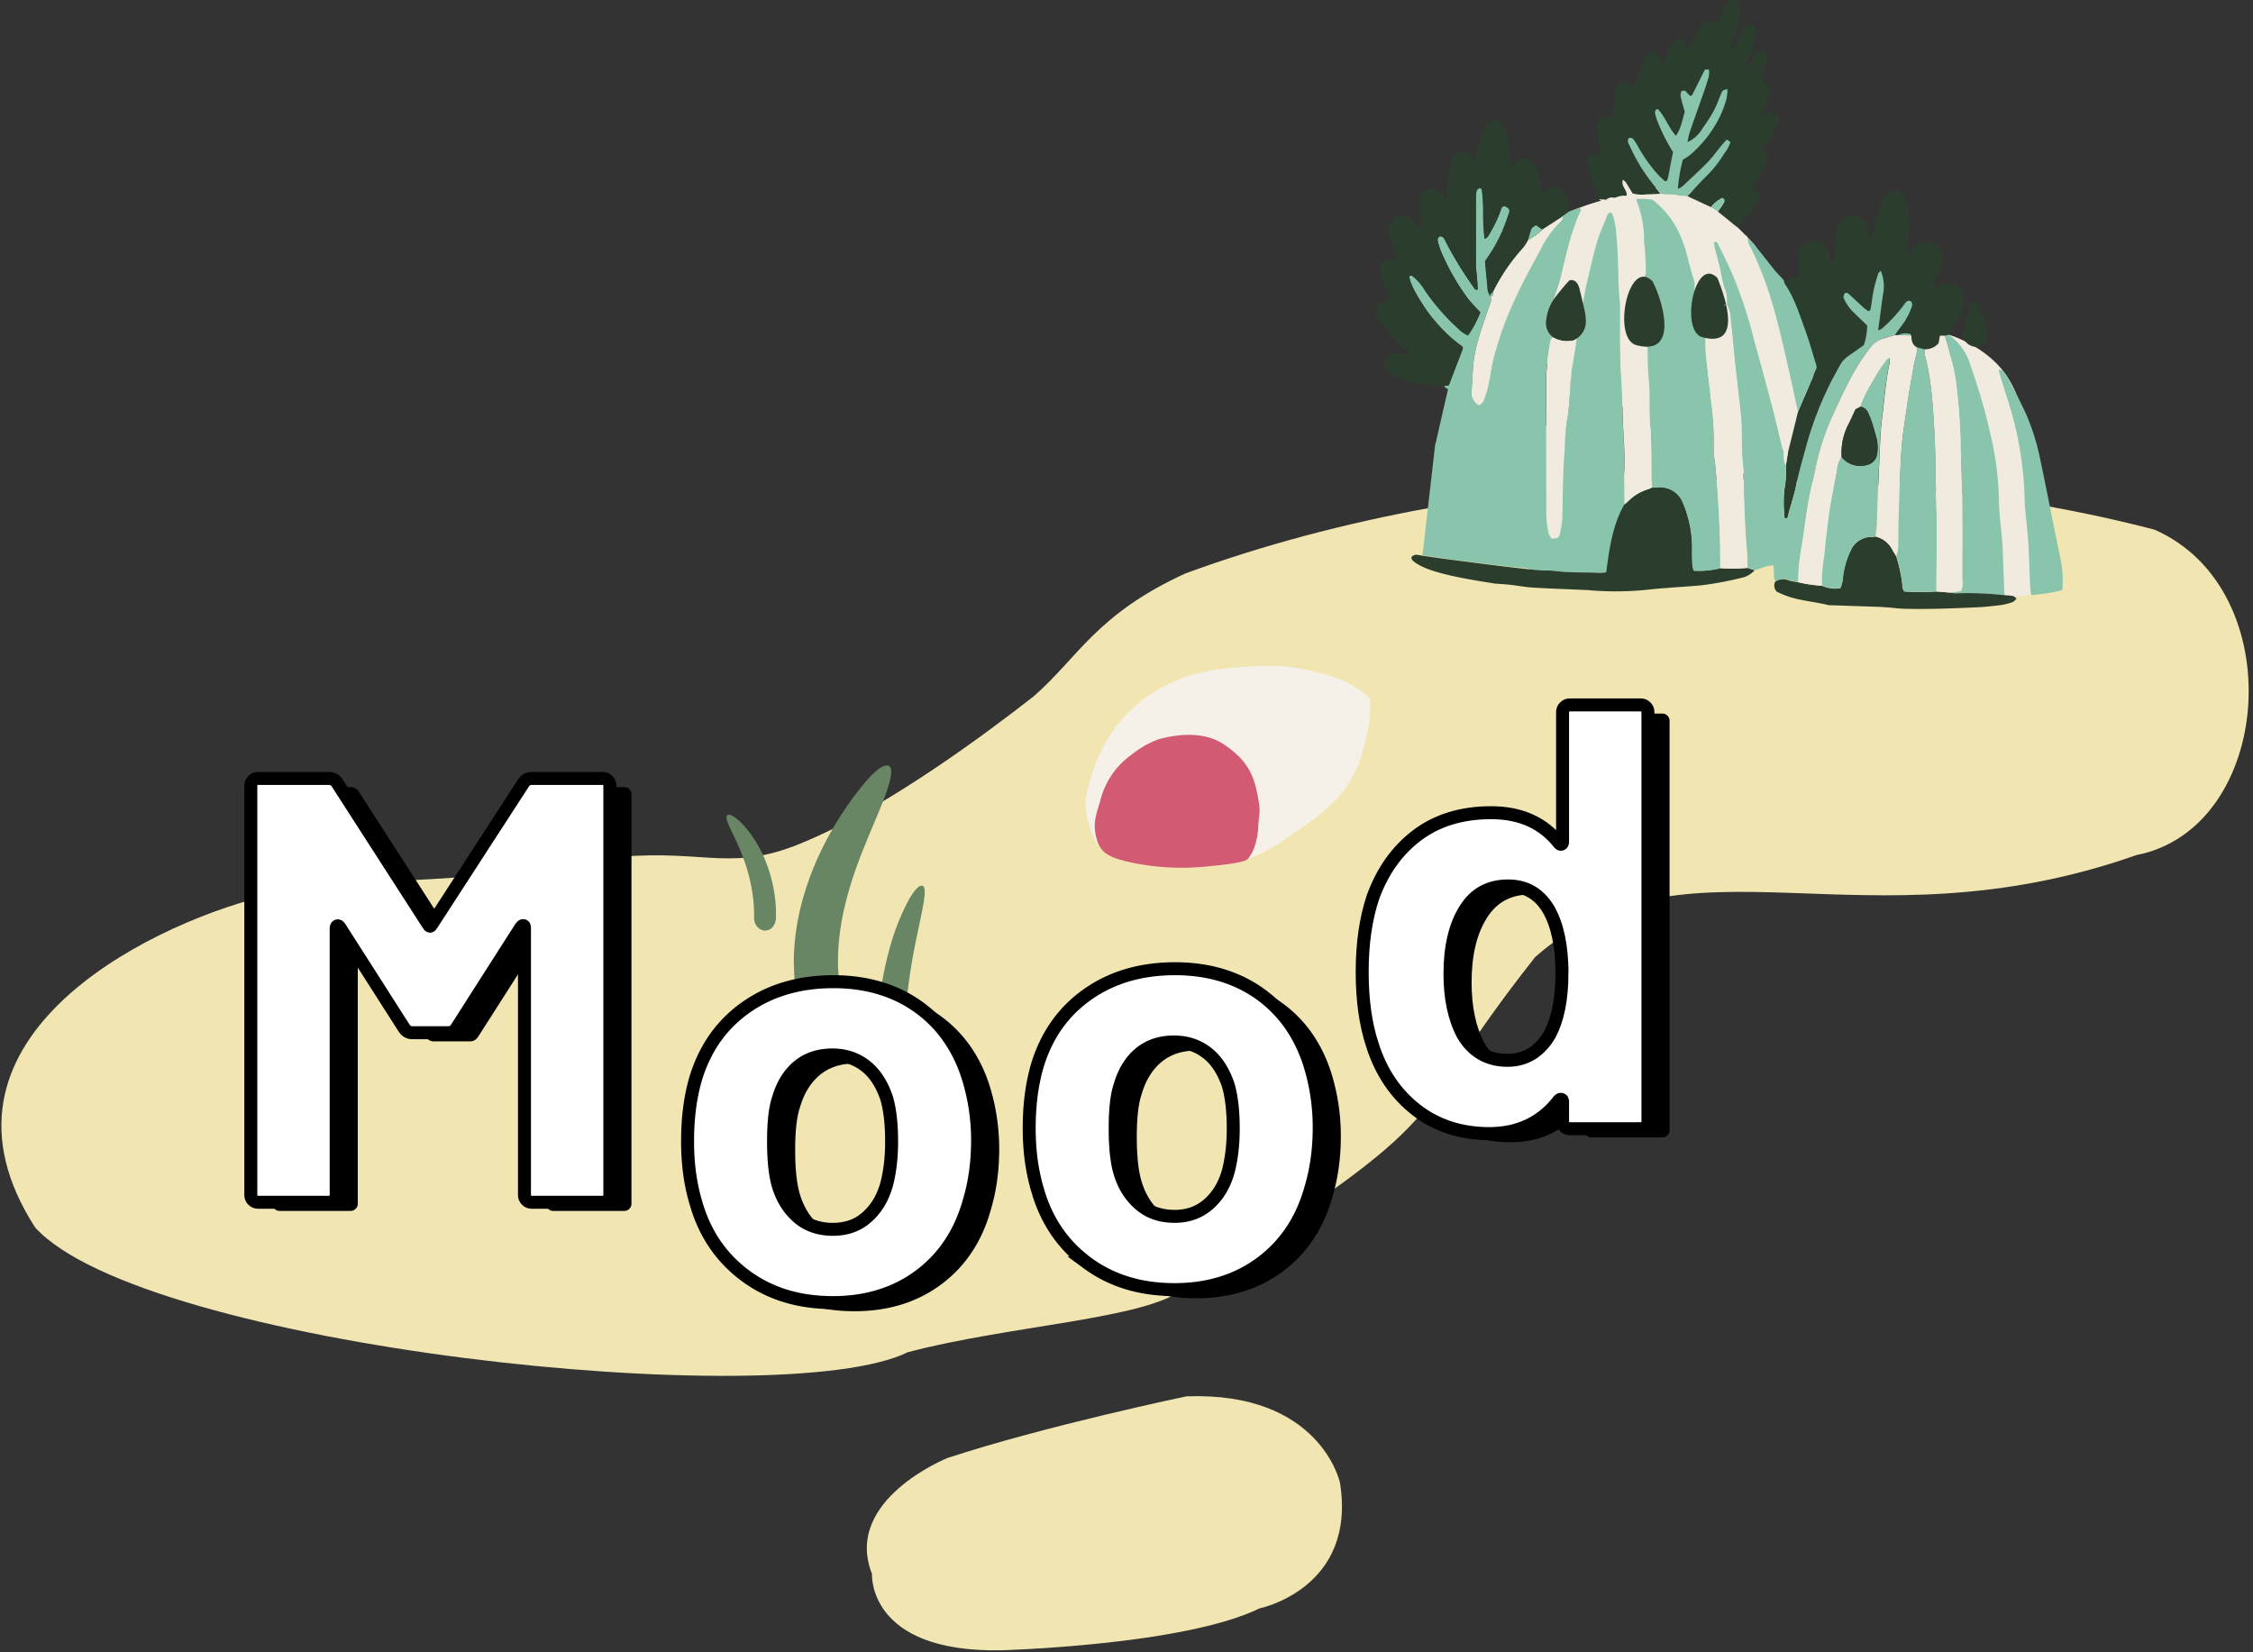 <svg width="521" height="382" fill="none" xmlns="http://www.w3.org/2000/svg"><rect width="100%" height="100%" fill="#333333" stroke="none"/><path d="M498.202 122.47c-65.453-17.06-152.051-16.2-224.018 10.1C253.552 142 249.44 151.92 239.05 161c-10.439 8.18-33.611 25.51-52.671 33.52-16.904 7.34-22.737 1.9-43.062 3.61-46.363 7.81-53.55 3.5-82.456 9.16-28.223 7.17-80.291 33.74-52.73 76.55 25.16 27.6 172.445 43.26 201.816 28.83 23.725-6.26 55.073-7.63 63.772-14.69 66.807-42.51 48.924-35.69 81.27-76.66 34.738-30.68 75.071-1.1 139.071-23.6 31.763-6.24 35.776-61.45 4.142-75.25zM274.352 322.88s-32.692 6.84-55.232 14.25c0 0-24.239 9.69-17.477 26.8 0 0-1.127 18.24 29.874 17.67 0 0 42.271-1.14 59.749-9.69 0 0 22.539-4.56 18.595-29.08 0 0-4.508-21.09-35.509-19.95z" fill="#F1E6B2"/><path d="M168.2 188.47c.445-.41 1.859.39 3.539 2.13a27.458 27.458 0 014.884 7.53 33.452 33.452 0 012.817 12.44v1.7a3.657 3.657 0 01-.247 1.21c-.14.372-.352.712-.623 1a2.237 2.237 0 01-1.858.69 2.607 2.607 0 01-1.711-1 2.82 2.82 0 01-.464-.91 2.919 2.919 0 01-.168-1.06 14.22 14.22 0 000-1.46c0-.76-.079-1.76-.198-2.91a40.301 40.301 0 00-1.779-8 64.108 64.108 0 00-3.114-7.4c-.989-2.05-1.622-3.47-1.078-3.96zM205.607 177.15c1.078.67.287 3.8-1.413 8.15-1.701 4.35-4.251 9.92-6.278 15.6a82.25 82.25 0 00-2.511 8.43 58.698 58.698 0 00-1.334 7.61 49.435 49.435 0 00-.287 5.68c0 .73 0 1.35.059 1.82l.07 1a5.844 5.844 0 01-.208 2 5.972 5.972 0 01-.84 1.82 5.328 5.328 0 01-3.223 2.32 4.298 4.298 0 01-2.063-.02 4.333 4.333 0 01-1.822-.98 6.364 6.364 0 01-1.394-1.89 7.043 7.043 0 01-.642-2.51l-.08-1.26c0-.61-.049-1.38-.079-2.3.007-2.341.166-4.68.475-7a57.392 57.392 0 011.977-9 67.344 67.344 0 013.608-9.36 76.457 76.457 0 019.392-15.09c2.926-3.71 5.387-5.76 6.593-5.02zM213.377 204.85c.722.32.514 2.27 0 5.05s-1.374 6.44-2.076 10.17c-.701 3.73-1.235 7.51-1.561 10.5-.327 2.99-.495 5.18-.495 5.64a3.907 3.907 0 01-1.058 2.42 3.045 3.045 0 01-2.263 1 2.817 2.817 0 01-2.165-1.16 3.856 3.856 0 01-.761-2.68c0-.51.168-2.84.583-6a75.901 75.901 0 012.293-11 51.614 51.614 0 013.954-10.1c1.394-2.7 2.768-4.19 3.549-3.84z" fill="#688564"/><path d="M254.873 184.87c-1.641 3-1.404 5.59-.554 10.64-1.571-.46-3.786-8.06-3.232-10.95 4.3-22.26 20.414-26.78 22.737-28 9.025-2.77 17.922-2.53 22.144-2.56a54.89 54.89 0 0113.306 2.85c3.361 1.13 7.058 3.94 7.384 4.68.485 1.12 0 5.8-.296 7-.821 3.37-1.305 8.72-6.011 14.72-4.083 5.2-10.291 8.62-13.77 11.23a48.46 48.46 0 01-8.255 4.31c-.128 0 3.865-6.83 2.195-14.36-.989-5.24-1.77-7.86-6.169-10.82-3.954-2.67-4.686-3.29-10.192-3.55-3.104-.16-8.709 2.59-10.874 4.4-2.986 2.52-4.874 3.97-8.413 10.41z" fill="#F5F1E8"/><path d="M253.568 193.87c-.89-3.37-.198-5.25.831-8.55a18.396 18.396 0 017.186-10.75 22.331 22.331 0 016.248-3.6c5.091-1.43 10.874-1.7 15.145 1.13 4.399 2.95 6.712 5.95 7.711 11.2.988 4.85.474 4.1.267 8-.188 3.49-1.256 6.1-2.492 7.41-.939.8-6.247 1.36-8.986 1.6a56.445 56.445 0 01-17.962-.89c-4.715-1.05-7.019-1.99-7.948-5.55z" fill="#D25B73"/><path d="M127.962 182h16.381c.49 0 .84.14 1.19.49s.49.7.49 1.19v94.643c0 .49-.14.84-.49 1.19s-.7.49-1.19.49h-16.381c-.49 0-.84-.14-1.19-.49s-.49-.7-.49-1.19v-61.742c0-.35-.07-.56-.28-.56-.21 0-.35.14-.56.42l-14.84 23.241c-.49.77-1.121 1.12-1.961 1.12h-8.26c-.84 0-1.47-.35-1.96-1.12l-14.84-23.241c-.21-.28-.35-.42-.56-.35-.21.07-.28.28-.28.63v61.602c0 .49-.14.84-.49 1.19s-.7.49-1.19.49H64.68c-.491 0-.841-.14-1.191-.49-.35-.35-.49-.7-.49-1.19V183.68c0-.49.14-.84.49-1.19s.7-.49 1.19-.49h16.38c.84 0 1.47.35 1.96 1.12l21.001 32.621c.28.56.56.56.84 0l21.141-32.621c.49-.77 1.12-1.12 1.96-1.12z" fill="#000"/><path d="M122.962 180h16.381c.49 0 .84.14 1.19.49s.49.7.49 1.19v94.643c0 .49-.14.84-.49 1.19s-.7.49-1.19.49h-16.381c-.49 0-.84-.14-1.19-.49s-.49-.7-.49-1.19v-61.742c0-.35-.07-.56-.28-.56-.21 0-.35.14-.56.42l-14.84 23.241c-.49.77-1.121 1.12-1.961 1.12h-8.26c-.84 0-1.47-.35-1.96-1.12l-14.84-23.241c-.21-.28-.35-.42-.56-.35-.21.07-.28.28-.28.63v61.602c0 .49-.14.84-.49 1.19s-.7.49-1.19.49H59.68c-.491 0-.841-.14-1.191-.49-.35-.35-.49-.7-.49-1.19V181.68c0-.49.14-.84.49-1.19s.7-.49 1.19-.49h16.38c.84 0 1.47.35 1.96 1.12l21.001 32.621c.28.56.56.56.84 0l21.141-32.621c.49-.77 1.12-1.12 1.96-1.12z" fill="#fff" stroke="#000" stroke-width="3"/><path d="M177.44 297.042c-5.6-4.13-9.45-9.73-11.48-16.8-1.33-4.41-1.96-9.171-1.96-14.281 0-5.53.63-10.43 1.96-14.84 2.17-6.931 6.02-12.321 11.62-16.241s12.321-5.88 20.161-5.88c7.63 0 14.21 1.96 19.601 5.81 5.39 3.85 9.24 9.24 11.48 16.171a48.88 48.88 0 012.24 14.7c0 5.04-.63 9.73-1.96 14.141-2.03 7.28-5.88 13.02-11.41 17.15-5.531 4.13-12.251 6.23-20.091 6.23-7.84 0-14.561-2.03-20.161-6.16zm28.001-13.58c2.17-1.89 3.71-4.41 4.62-7.701.77-3.01 1.12-6.23 1.12-9.8 0-3.92-.35-7.21-1.12-9.94-1.05-3.15-2.59-5.67-4.76-7.42s-4.76-2.66-7.84-2.66c-3.15 0-5.81.91-7.91 2.66-2.1 1.75-3.64 4.27-4.55 7.42-.77 2.24-1.12 5.53-1.12 9.94 0 4.2.35 7.49.98 9.8.91 3.291 2.52 5.811 4.69 7.701 2.17 1.89 4.9 2.8 8.05 2.8 3.08 0 5.74-.91 7.84-2.8z" fill="#000"/><path d="M172.44 295.042c-5.6-4.13-9.45-9.73-11.48-16.8-1.33-4.41-1.96-9.171-1.96-14.281 0-5.53.63-10.43 1.96-14.84 2.17-6.931 6.02-12.321 11.62-16.241 5.601-3.92 12.321-5.88 20.161-5.88 7.63 0 14.211 1.96 19.601 5.81 5.39 3.85 9.24 9.24 11.48 16.171a48.88 48.88 0 012.24 14.7c0 5.04-.63 9.73-1.96 14.141-2.03 7.28-5.88 13.02-11.41 17.15-5.53 4.13-12.251 6.23-20.091 6.23-7.84 0-14.56-2.03-20.161-6.16zm28.001-13.58c2.17-1.89 3.71-4.41 4.62-7.701.771-3.01 1.121-6.23 1.121-9.8 0-3.92-.35-7.21-1.121-9.94-1.05-3.15-2.59-5.67-4.76-7.42s-4.76-2.66-7.84-2.66c-3.15 0-5.81.91-7.91 2.66-2.1 1.75-3.64 4.27-4.55 7.42-.77 2.24-1.12 5.53-1.12 9.94 0 4.2.35 7.49.98 9.8.91 3.291 2.52 5.811 4.69 7.701 2.17 1.89 4.9 2.8 8.05 2.8 3.08 0 5.74-.91 7.84-2.8z" fill="#fff" stroke="#000" stroke-width="3"/><path d="M256.44 294.042c-5.6-4.13-9.45-9.73-11.48-16.8-1.33-4.41-1.96-9.171-1.96-14.281 0-5.53.63-10.43 1.96-14.84 2.17-6.931 6.02-12.321 11.62-16.241 5.601-3.92 12.321-5.88 20.161-5.88 7.63 0 14.211 1.96 19.601 5.81 5.39 3.85 9.24 9.24 11.48 16.171a48.88 48.88 0 012.24 14.7c0 5.04-.63 9.73-1.96 14.141-2.03 7.28-5.88 13.02-11.41 17.15-5.53 4.13-12.251 6.23-20.091 6.23-7.84 0-14.56-2.03-20.161-6.16zm28.001-13.58c2.17-1.89 3.71-4.41 4.62-7.701.771-3.01 1.121-6.23 1.121-9.8 0-3.92-.35-7.21-1.121-9.94-1.05-3.15-2.59-5.67-4.76-7.42s-4.76-2.66-7.84-2.66c-3.15 0-5.81.91-7.91 2.66-2.1 1.75-3.64 4.27-4.55 7.42-.77 2.24-1.12 5.53-1.12 9.94 0 4.2.35 7.49.98 9.8.91 3.291 2.52 5.811 4.69 7.701 2.17 1.89 4.9 2.8 8.05 2.8 3.08 0 5.67-.91 7.84-2.8z" fill="#000"/><path d="M251.44 292.042c-5.6-4.13-9.45-9.73-11.48-16.8-1.33-4.41-1.96-9.171-1.96-14.281 0-5.53.63-10.43 1.96-14.84 2.17-6.931 6.02-12.321 11.62-16.241 5.601-3.92 12.321-5.88 20.161-5.88 7.63 0 14.211 1.96 19.601 5.81 5.39 3.85 9.24 9.24 11.48 16.171a48.88 48.88 0 012.24 14.7c0 5.04-.63 9.73-1.96 14.141-2.03 7.28-5.88 13.02-11.41 17.15-5.53 4.13-12.251 6.23-20.091 6.23-7.84 0-14.56-2.03-20.161-6.16zm28.001-13.58c2.17-1.89 3.71-4.41 4.62-7.701.771-3.01 1.121-6.23 1.121-9.8 0-3.92-.35-7.21-1.121-9.94-1.05-3.15-2.59-5.67-4.76-7.42s-4.76-2.66-7.84-2.66c-3.15 0-5.81.91-7.91 2.66-2.1 1.75-3.64 4.27-4.55 7.42-.77 2.24-1.12 5.53-1.12 9.94 0 4.2.35 7.49.98 9.8.91 3.291 2.52 5.811 4.69 7.701 2.17 1.89 4.9 2.8 8.05 2.8 3.08 0 5.67-.91 7.84-2.8z" fill="#fff" stroke="#000" stroke-width="3"/><path d="M366.832 165.49c.35-.35.7-.49 1.19-.49h16.38c.49 0 .84.14 1.19.49s.49.7.49 1.19v94.643c0 .49-.14.84-.49 1.19s-.7.49-1.19.49h-16.38c-.49 0-.84-.14-1.19-.49s-.491-.7-.491-1.19v-4.62c0-.28-.07-.42-.28-.49-.21-.07-.35 0-.56.21-3.92 5.11-9.31 7.7-16.1 7.7-6.51 0-12.18-1.82-16.871-5.46-4.69-3.64-8.12-8.61-10.15-14.98-1.61-4.831-2.38-10.501-2.38-16.941 0-6.65.84-12.39 2.52-17.361 2.17-5.95 5.53-10.71 10.15-14.21 4.621-3.5 10.361-5.25 17.151-5.25 6.72 0 11.97 2.31 15.68 7 .21.28.35.35.56.28.21-.07.28-.28.28-.56V166.68c0-.49.141-.84.491-1.19zm-.631 61.532c0-6.23-1.05-11.13-3.08-14.7-2.17-3.641-5.25-5.461-9.38-5.461-4.41 0-7.7 1.82-9.94 5.461-2.31 3.64-3.5 8.61-3.5 14.84 0 5.6.98 10.29 2.94 14 2.31 3.991 5.81 6.021 10.36 6.021 4.2 0 7.49-2.03 9.8-6.021 1.82-3.43 2.8-8.19 2.8-14.14z" fill="#000"/><path d="M361.832 163.49c.35-.35.7-.49 1.19-.49h16.38c.49 0 .84.14 1.19.49s.49.7.49 1.19v94.643c0 .49-.14.84-.49 1.19s-.7.49-1.19.49h-16.38c-.49 0-.84-.14-1.19-.49s-.491-.7-.491-1.19v-4.62c0-.28-.07-.42-.28-.49-.21-.07-.35 0-.56.21-3.92 5.11-9.31 7.7-16.1 7.7-6.51 0-12.18-1.82-16.871-5.46-4.69-3.64-8.12-8.61-10.15-14.98-1.61-4.831-2.38-10.501-2.38-16.941 0-6.65.84-12.39 2.52-17.361 2.17-5.95 5.53-10.71 10.15-14.21 4.621-3.5 10.361-5.25 17.151-5.25 6.72 0 11.97 2.31 15.68 7 .21.28.35.35.56.28.21-.07.28-.28.28-.56V164.68c0-.49.141-.84.491-1.19zm-.631 61.532c0-6.23-1.05-11.13-3.08-14.7-2.17-3.641-5.25-5.461-9.38-5.461-4.41 0-7.7 1.82-9.94 5.461-2.31 3.64-3.5 8.61-3.5 14.84 0 5.6.98 10.29 2.94 14 2.31 3.991 5.81 6.021 10.36 6.021 4.2 0 7.49-2.03 9.8-6.021 1.82-3.43 2.8-8.19 2.8-14.14z" fill="#fff" stroke="#000" stroke-width="3"/><path d="M361.36 50.003s2.029-1.78 9.882-3.857a14.52 14.52 0 002.404-7.633l4.626 1.333 2.11 3.257 21.538 1.934-.244 7.399s2.263 2.167 3.967 4.07c1.704 1.904 14.507 32.08 14.507 32.08l-6.218 24.516-12.286-4.071-33.022-18.736-19.285-11.073 5.285-17.138 6.736-12.08zM476.83 136.47l-16.557 2.279-4.545-12.619-5.072-48.73s8.917 2.555 13.624 9.863c4.708 7.307 5.306 18.848 5.306 18.848l7.244 30.359z" fill="#F1EBDF"/><path d="M331.9 102.631l-2.953 25.738s37.689 6.106 53.069 3.369c15.379-2.738-13.858-30.257-13.858-30.257l-24.034-6.92-12.224 8.07z" fill="#89C5AC"/><path d="M375.615 108.157c.142-4.631-.446-9.241-.436-13.862 0-2.91-.203-5.81-.376-8.711-.223-3.95-.132-7.908-.162-11.857v-3.359c-.446-3.785-.365-7.592-.548-11.388a119.156 119.156 0 00-.456-6.238 19.856 19.856 0 00-.65-2.84 3.838 3.838 0 00-.426-.753.881.881 0 00-.892.682c-.853 2.178-1.837 4.315-2.486 6.544-.933 3.236-1.613 6.534-2.415 9.81-.131.5-2.384 13.506-2.485 14.106-.213 1.405-.467 2.81-.7 4.204-.081.519-.203 1.017-.244 1.546-.192 2.606-.334 5.222-.557 7.817a31.785 31.785 0 01-.518 3.775 56.542 56.542 0 00-.467 6.249c-.446 5.292-.436 10.585-.547 15.887a19.146 19.146 0 01-.599 3.755c-.203.896-.598 1.018-1.927 1.018a5.025 5.025 0 01-.68-1.313 24.356 24.356 0 01-.507-3.999c0-10.829-.071-21.658 0-32.476.171-2.685.51-5.357 1.014-8 0-.264.304-.508.467-.763a4.08 4.08 0 01-1.502-4.07c.174-1.661.756-3.252 1.694-4.631a44.769 44.769 0 001.816-5.628c1.187-5.089 2.313-10.239 4.566-15.083a.563.563 0 000-.224c-.224-.326-.528-.264-.842-.153l-2.029.743-1.4 1.018a1.71 1.71 0 01-.65 1.394 22.718 22.718 0 00-4.281 5.974c-2.029 3.827-4.19 7.613-5.955 11.541a77.571 77.571 0 00-5.072 14.015c-.508 2.106-.771 4.264-1.238 6.38a22.911 22.911 0 01-1.106 3.43c-.152.367-.619.621-1.014 1.018a3.228 3.228 0 01-1.371-1.379 3.25 3.25 0 01-.334-1.918c.102-1.781.213-3.573.335-5.354.304-4.752 2.029-9.159 3.541-13.688.304-.906.882-1.791.527-2.809a3.327 3.327 0 01-.751-2.31c-.233-1.934-.375-3.868-.558-5.862a36.397 36.397 0 003.977-6.89 58.98 58.98 0 001.563-4.244c.274-.845 0-1.16-1.106-1.608-.66.193-.741.743-.903 1.231a31.255 31.255 0 01-2.699 5.527 1.331 1.331 0 01-.943.804 50.528 50.528 0 01-.335-5.781c.042-1.92-.07-3.839-.335-5.74-.233-.092-.446-.224-.527-.183-.244.162-.578.356-.639.59a6.11 6.11 0 00-.153 1.537v15.48c0 1.119.183 2.228.274 3.348.061.824.112 1.638.163 2.452-.599.224-.751-.203-.934-.468a88.737 88.737 0 01-6.371-10.35c-.304-.59-.436-1.313-1.308-1.476a.85.85 0 00-.672.738.888.888 0 00.032.351c.199.88.47 1.741.812 2.575a53.839 53.839 0 005.986 10.523c.862 1.17 1.937 2.209 3.043 3.43a25.234 25.234 0 01-2.84 5.302 6.004 6.004 0 01-2.212-1.506 50.66 50.66 0 01-7.66-8.732 13.072 13.072 0 00-2.647-3.206c-.295-.224-.619-.509-1.066-.234.092 1.272.913 3.053 2.821 6.107a35.193 35.193 0 004.22 5.506 31.097 31.097 0 005.194 4.62c.071.224.193.397.152.509-1.075 2.819-2.16 5.628-3.246 8.467l-1.197.255 1.014.712c-1.014 4.244-1.937 8.458-2.911 12.671l5.762-.621c.558-.061 1.116-.163 1.674-.244a42.269 42.269 0 017.041-2.524 2.022 2.022 0 012.456.883c.159.274.253.581.273.898a6.563 6.563 0 01-.081 1.781c-.325 1.771-.64 3.542-1.076 5.282a53.393 53.393 0 01-1.735 5.832c-.852 2.239-1.684 4.488-2.556 6.717 1.351.261 2.654.728 3.865 1.384l.203-.387a8.213 8.213 0 011.694-1.883 1.502 1.502 0 011.816-.234 1.652 1.652 0 01.173 1.893c-.335.926-.711 1.842-1.086 2.758a12.43 12.43 0 013.368 7.45 29.45 29.45 0 003.561.234c.816-.027 1.634.007 2.445.102 3.419.468 6.868.244 10.297.447a9.224 9.224 0 001.502-.142c.72-5.414 1.42-10.757 4.149-15.632-.061-2.881-.152-5.72-.071-8.549z" fill="#89C5AC"/><path d="M363.694 78.756a6.556 6.556 0 01-4.636-.794 4.07 4.07 0 01-1.502-4.071c.174-1.66.757-3.252 1.695-4.63a51.33 51.33 0 013.662-4.428s1.867-.712 2.435 2.361c.345 1.323.963 3.98 1.095 4.63.144.654.232 1.318.264 1.986a4.785 4.785 0 01-.672 2.984 4.764 4.764 0 01-2.341 1.962zM333.788 89.288c-1.785-.183-3.581-.336-5.366-.55a18.853 18.853 0 01-6.006-1.862 3.833 3.833 0 01-1.979-1.914 2.323 2.323 0 01.133-2.234 2.307 2.307 0 011.957-1.073 8.306 8.306 0 011.928.183c.467.071.923.214 1.369.316.305-.713-.314-.886-.608-1.14a39.756 39.756 0 01-6.087-6.687 7.668 7.668 0 01-.883-1.343 2.222 2.222 0 011.603-3.206c.384-.102.774-.18 1.167-.234.335-.387.081-.723 0-1.018-.579-1.78-1.177-3.562-1.725-5.363a3.464 3.464 0 01-.081-1.333 2.128 2.128 0 011.917-1.771 19.96 19.96 0 012.09 0c-.243-.652-.456-1.191-.639-1.75-.416-1.283-.862-2.566-1.207-3.868a6.097 6.097 0 01-.152-1.781 2.911 2.911 0 012.232-2.677 3.153 3.153 0 013.297.967c.344.413.666.844.963 1.292.183.214.224.58.68.57.436-.346.183-.793.183-1.19 0-1.568-.102-3.135-.132-4.702a4.982 4.982 0 01.142-1.344 2.674 2.674 0 011.77-1.72 2.66 2.66 0 012.42.468c.483.468.931.972 1.339 1.507.517 0 .426-.428.446-.672.112-1.415.213-2.83.274-4.254.079-1.35.381-2.678.893-3.928.13-.362.307-.704.527-1.018a2.438 2.438 0 011.854-.971 2.427 2.427 0 011.92.828c.19.24.36.495.508.764.152.234.162.6.629.6.324-1.68.689-3.358 1.014-5.088a8.576 8.576 0 011.857-3.624 1.834 1.834 0 013.043.102 10.866 10.866 0 011.613 3.501c.344 1.61.528 3.25.548 4.895 0 .428-.112.906.436 1.273.32-.338.659-.658 1.015-.957a2.437 2.437 0 013.622.285 7.006 7.006 0 011.755 3.654c.111.885.223 1.78.355 2.666.065.233.157.459.274.672.456-.306.821-.58 1.227-.815a2.625 2.625 0 013.764.855 6.91 6.91 0 011.116 4.295l-1.4 1.018-4.718 3.053-1.44-1.018c-.386.306-.903.52-1.015.855a21.132 21.132 0 00-.771 2.585 9.655 9.655 0 01-1.532 2.23 44.356 44.356 0 00-6.624 9.85.772.772 0 00-.485.394.787.787 0 00-.043.624 3.326 3.326 0 01-.75-2.31c-.234-1.933-.376-3.867-.558-5.862a36.443 36.443 0 003.976-6.89 58.98 58.98 0 001.563-4.244c.274-.845 0-1.16-1.106-1.608-.66.194-.741.743-.903 1.232a31.248 31.248 0 01-2.699 5.526 1.33 1.33 0 01-.943.804 50.527 50.527 0 01-.335-5.78c.042-1.92-.07-3.84-.335-5.74-.243-.093-.446-.225-.527-.184-.244.163-.578.356-.639.59a6.063 6.063 0 00-.223 1.618v15.48c0 1.12.182 2.229.273 3.348.061.825.112 1.639.163 2.453-.599.224-.751-.204-.934-.468a88.729 88.729 0 01-6.371-10.35c-.304-.59-.436-1.313-1.308-1.476a.85.85 0 00-.56.403.862.862 0 00-.079.686c.198.88.469 1.74.811 2.575a53.842 53.842 0 005.986 10.523c.862 1.17 1.937 2.208 3.043 3.43a25.234 25.234 0 01-2.84 5.302 6.004 6.004 0 01-2.212-1.506 50.608 50.608 0 01-7.659-8.732 13.098 13.098 0 00-2.648-3.206c-.295-.224-.619-.509-1.066-.234.092 1.272.913 3.053 2.821 6.106a35.193 35.193 0 004.22 5.506 30.717 30.717 0 005.194 4.62c.071.225.193.398.152.51-1.075 2.819-2.16 5.628-3.246 8.467l-1.248.214zM345.557 134.933c1.217.091 2.424.152 3.611.284 1.786.204 3.551.55 5.336.652 4.058.244 8.116.376 12.235.56.65 0 1.299.112 1.948.142a71.56 71.56 0 0011.991-.173c1.776-.214 3.571-.346 5.357-.488 2.445-.204 4.89-.326 7.325-.56a74.07 74.07 0 009.13-1.69 5.587 5.587 0 003.257-1.791l-1.684-.56a35.2 35.2 0 01-6.219.061 20.863 20.863 0 01-6.158.57 6.676 6.676 0 01-.315-1.292 84.828 84.828 0 01-.061-4.254 26.752 26.752 0 00-1.836-9.435 10.785 10.785 0 00-.264-.62 5.6 5.6 0 00-6.087-3.634 7.798 7.798 0 01-1.014 0c-.294.122-.568.285-.862.377a11.36 11.36 0 00-4.799 2.87c-.274.264-.578.499-.862.753-2.729 4.875-3.429 10.177-4.15 15.632a9.326 9.326 0 01-1.501.143c-3.429-.204-6.878 0-10.297-.448a16.377 16.377 0 00-2.445-.102c-3.044 0-26.722-3.114-29.684-3.674 0 0-3.155.458 1.136 2.646 4.291 2.188 13.868 3.491 16.912 4.031z" fill="#2B3D2D"/><path d="M382.169 112.665c-.294.122-.568.285-.862.377a11.36 11.36 0 00-4.799 2.87c-.274.264-.578.498-.862.753 0-2.84-.112-5.679 0-8.508.142-4.631-.447-9.242-.436-13.862 0-2.91-.203-5.811-.376-8.712-.223-3.948-.132-7.907-.162-11.856v-3.359l1.227.082c-.274 2.127-.72 4.244-.182 6.34a7.105 7.105 0 003.287 2.636l2.029.753c0 .886 0 1.71.061 2.524 0 1.12.05 2.24.121 3.359.082 1.404.244 2.819.284 4.233.082 2.616-.06 5.242.203 7.837.294 2.839.264 5.669.295 8.498v4.071c.03.631.111 1.292.172 1.964zM363.694 78.756c.73.336.73.936.629 1.537-.213 1.404-.467 2.809-.7 4.203-.081.52-.203 1.018-.244 1.547-.192 2.605-.335 5.221-.558 7.816a31.578 31.578 0 01-.517 3.776 56.307 56.307 0 00-.467 6.249c-.446 5.292-.436 10.584-.548 15.887a19.168 19.168 0 01-.598 3.755c-.203.896-.599 1.018-1.928 1.018a5.008 5.008 0 01-.679-1.313 24.37 24.37 0 01-.508-4c0-10.829-.071-21.657 0-32.476a64.817 64.817 0 011.015-7.999c0-.264.304-.509.467-.763a6.554 6.554 0 004.636.763zM356.645 53.087l4.717-3.053a1.698 1.698 0 01-.649 1.394 22.72 22.72 0 00-4.281 5.974c-2.029 3.827-4.19 7.613-5.955 11.541a77.65 77.65 0 00-5.073 14.014c-.507 2.107-.771 4.265-1.237 6.382a22.906 22.906 0 01-1.106 3.43c-.152.366-.619.62-1.015 1.017a3.247 3.247 0 01-1.745-3.369c.102-1.78.213-3.572.335-5.353.305-4.753 2.029-9.16 3.541-13.688.304-.906.882-1.792.527-2.81.558-.152.619-.539.528-1.017a44.328 44.328 0 016.625-9.852 9.68 9.68 0 001.531-2.229 12.65 12.65 0 003.257-2.381zM361.505 65.921c-.061.265-.142.51-.528.459l-.163-.49.691.031z" fill="#F1EBDF"/><path d="M401.687 9.488c.65-1.18.832-2.585 2.029-3.664l1.552-.101.843.915a18.616 18.616 0 01-1.39 6.33 5.495 5.495 0 00-1.015 3.054 8.735 8.735 0 001.928-2.91 2.194 2.194 0 011.958-1.293l.852.458c.578 1.282-.274 2.28-.457 3.348-.182 1.069-.456 2.035-.71 3.145 1.015.498 2.273.743 2.151 2.127-.081 1.964-1.299 3.613-2.029 5.384a.601.601 0 00.671.2.598.598 0 00.212-.13 1.942 1.942 0 012.262-.192 1.866 1.866 0 01.669 2.228 10.19 10.19 0 01-1.014 2.27c-.822 1.374-1.755 2.687-2.638 4.07.477.49 1.279.723 1.37 1.802-.589 2.3-2.181 4.468-3.622 6.819.194.217.408.415.639.59a1.551 1.551 0 01.79.944 1.562 1.562 0 01-.141 1.224 17.457 17.457 0 01-4.93 6.401l-2.212-1.811-2.201-1.76c.467-.693 1.014-1.375 1.39-2.097a.668.668 0 00.089-.59.677.677 0 00-.414-.428 6.791 6.791 0 00-2.648 2.076l-5.478-2.544c1.441-1.527 2.82-3.053 4.322-4.58a26.355 26.355 0 004.159-5.262 8.29 8.29 0 001.4-2.656l-.842-.57c-.466.52-.893.957-1.278 1.425-1.086 1.313-2.029 2.707-3.257 3.928-1.846 1.893-3.824 3.685-5.772 5.496a5.573 5.573 0 01-1.015.56 37.74 37.74 0 011.157-6.758c.51-.276 1.001-.585 1.471-.926a27.629 27.629 0 007-8.834 27.489 27.489 0 001.542-4.01 4.855 4.855 0 000-1.577l-1.075-.081c-.619 1.455-1.116 2.89-1.826 4.213a39.981 39.981 0 01-2.618 4.07 7.762 7.762 0 01-3.429 3.176c.122-.76.292-1.51.507-2.25 1.015-3.052 2.151-6.105 3.216-9.159a65.229 65.229 0 001.238-3.867c.061-.5.061-1.006 0-1.506h-.913c-.183.346-.365.672-.528 1.018-.811 1.628-1.613 3.266-2.444 4.885 0 .091-.254.122-.457.203l-1.167-1.303-.791.112c-.345 1.018-.345 1.018.751 4.723-.751 3.185-1.218 4.498-2.029 5.617-1.735-1.893-2.435-4.366-4.221-6.187a.825.825 0 00-.598 1.017c.14.66.337 1.308.588 1.934a42.35 42.35 0 003.551 7.002c-.396 2.035-.761 3.939-1.136 5.852a5.34 5.34 0 01-.213.641.433.433 0 01-.142.183 1.469 1.469 0 01-.386.061c-.436-.396-1.014-.844-1.43-1.343a34.414 34.414 0 01-4.707-6.554c-.327-.6-.693-1.178-1.096-1.73a.904.904 0 00-1.086-.346c-.527.671-.06 1.292.224 1.872a40.839 40.839 0 006.249 9.862c.293.354.561.728.801 1.12-1.014 0-2.1.132-3.145.112a7.566 7.566 0 01-3.236-.224c-.497-.804-1.014-1.71-1.603-2.596a3.594 3.594 0 00-.659-.56 2.235 2.235 0 00.284 1.822c.243.611.761 1.16.578 1.883h-.051a5.139 5.139 0 00-2.475.417h-.233l-.213.102a2.107 2.107 0 00-1.634.356h-.182l-.142.102-1.451-.06c-.761-2.28-1.552-4.56-2.273-6.85a5.104 5.104 0 01-.162-2.85c.477-.956 1.319-1.017 2.273-.906l.487.224v-.57c-.305-2.29-.599-4.58-.883-6.717 1.146-1.465 1.146-1.465 3.703-1.2.192-1.244.307-2.498.345-3.756.03-.896.111-1.79.243-2.677.325-1.638 1.664-2.167 3.277-1.343.31.188.609.395.893.62.196-.33.375-.669.538-1.017l1.724-4.427c.132-.356.284-.702.426-1.018a2.037 2.037 0 011.684-1.455 1.935 1.935 0 011.897 1.018c0 .254.102.62.153 1.017.05.397 0 .5.101 1.018 1.451-2.249 1.491-4.946 4.149-6.32.411.22.785.506 1.106.845.29.578.527 1.18.71 1.801.284-.417.568-.763.771-1.14.792-1.465 1.563-2.951 2.354-4.427.426-.773.436-.773 1.907-1.353l1.694.692c.122-.072.295-.122.345-.234.518-1.09 1.015-2.199 1.522-3.298.254-.54.548-1.018.741-1.445a1.76 1.76 0 012.029-.163 1.559 1.559 0 01.7 1.364 17.473 17.473 0 01-.65 5.353c-.213.794-.476 1.578-.72 2.371a2.51 2.51 0 00-.396 2.3 3.888 3.888 0 001.248-2.147z" fill="#2B3D2D"/><path d="M383.953 44.781a9.715 9.715 0 00-.801-1.12 40.84 40.84 0 01-6.249-9.861c-.284-.58-.751-1.201-.224-1.873a.901.901 0 011.086.346c.403.552.769 1.13 1.096 1.73a34.445 34.445 0 004.707 6.544c.456.5 1.014.947 1.43 1.344.131-.003.261-.024.386-.061a.432.432 0 00.142-.183c.084-.21.156-.423.213-.642.375-1.913.74-3.816 1.136-5.852a42.346 42.346 0 01-3.551-7.001 11.757 11.757 0 01-.588-1.934.836.836 0 01.085-.636.828.828 0 01.514-.382c1.785 1.822 2.485 4.295 4.22 6.188.801-1.12 1.268-2.432 2.029-5.618-1.096-3.715-1.096-3.715-.751-4.722l.791-.112 1.218 1.252c.203-.082.416-.112.456-.204.832-1.618 1.634-3.257 2.445-4.885.163-.336.345-.662.528-1.018h.913c.061.5.061 1.006 0 1.507a65.202 65.202 0 01-1.238 3.867c-1.065 3.053-2.171 6.106-3.216 9.16-.216.738-.385 1.489-.507 2.249a7.759 7.759 0 003.419-3.094 39.801 39.801 0 002.617-4.071c.71-1.323 1.207-2.758 1.826-4.214.098-.28.294-.514.552-.658.258-.145.56-.19.848-.125a11.362 11.362 0 01-.314 2.442 27.493 27.493 0 01-1.542 4.01 27.629 27.629 0 01-7 8.834c-.47.34-.961.65-1.471.926a37.74 37.74 0 00-1.157 6.758c.357-.15.697-.338 1.015-.56 1.948-1.811 3.926-3.603 5.772-5.496 1.197-1.22 2.171-2.615 3.257-3.928.385-.468.811-.906 1.278-1.425l.842.57a8.312 8.312 0 01-1.451 2.677 26.35 26.35 0 01-4.159 5.261c-1.502 1.476-2.881 3.054-4.322 4.58l-2.171-.152-.527-.194-2.608-.071-.974-.153z" fill="#89C5AC"/><path d="M412.48 64.782l3.287-.733v-3.541a11.649 11.649 0 01.061-1.791 3.369 3.369 0 011.151-2.002 3.35 3.35 0 012.166-.787 3.48 3.48 0 012.27.528 3.5 3.5 0 011.433 1.843c.196.72.352 1.45.467 2.188.06.296.131.58.192.845.497.122.619-.153.639-.437.203-2.392.386-4.774.589-7.125a7.311 7.311 0 01.223-1.557 3.568 3.568 0 011.36-1.753 3.552 3.552 0 012.13-.608 3.455 3.455 0 013.246 2.626c.203.946.315 1.913.467 2.9.629-.111.527-.539.619-.824a17.54 17.54 0 00.71-2.83c.233-2.035 1.329-3.836 2.029-5.729.15-.354.363-.678.629-.957a2.617 2.617 0 012.144-.854 2.61 2.61 0 011.985 1.18c.128.191.227.4.294.62.518 1.945 1.218 3.868 1.015 5.934-.224 2.31-.376 4.62-.558 6.93.578.133.608-.335.811-.59.203-.254.487-.783.802-1.109a4.256 4.256 0 014.271-1.017 3.5 3.5 0 011.753 1.263c.437.595.676 1.314.682 2.054a6.206 6.206 0 01-.366 1.75c-.426 1.202-.923 2.393-1.369 3.594-.183.478-.487.946-.223 1.495.639.245 1.014-.264 1.521-.437 2.739-.957 5.235.59 5.144 3.287a8.163 8.163 0 01-1.015 3.898c-.832 1.455-1.633 2.92-2.455 4.386l-.903.224h-1.126l-.324 1.75a4.14 4.14 0 01-3.216 1.395l-1.664-.448c-1.278-.6-1.36-1.7-1.42-2.809-.082-.112-.142-.305-.244-.325a4.145 4.145 0 00-2.759.254h-.782c.447-.63.873-1.262 1.35-1.862a16.181 16.181 0 002.445-4.376c.203-.55.406-1.16-.234-1.65-.852-.142-1.146.459-1.491.937a34.828 34.828 0 01-5.072 5.475 4.676 4.676 0 01-.873.428c.396-2.931.741-5.669 1.136-8.407a9.19 9.19 0 00-.537-5.414c-.254.285-.528.478-.599.723-.365 1.221-.74 2.452-1.014 3.694-.295 1.394-.457 2.809-.68 4.214-.051.285-.061.6-.609.722-.304-.224-.7-.458-1.014-.763-1.106-1.018-2.192-2.036-3.297-3.053a1.12 1.12 0 00-1.076-.387c-.365.804-.395.895-.264 1.19a9.858 9.858 0 002.029 3.054c1.106 1.089 2.232 2.157 3.389 3.277a14.23 14.23 0 01-.781 4.55l-3.541 2.493a6.405 6.405 0 00-2.029 2.239c-1.014 1.882-2.08 3.735-2.952 5.658a80.524 80.524 0 00-4.444 11.897c-.933 3.481-2.029 6.951-2.698 10.463-.487 2.361-1.309 4.62-1.867 6.951-.081.356-.355.458-.72.356a28.402 28.402 0 010-7.124c.296-1.679.388-3.388.274-5.089.172-1.018.335-2.035.507-3.134a3182.48 3182.48 0 002.293-9.272c1.43-3.328 2.851-6.656 4.342-10.177 0-.163-.091-.53-.193-.886-.852-2.727-1.613-5.475-2.597-8.141-1.278-3.532-2.404-7.125-4.586-10.34a2.99 2.99 0 01-.263-.927z" fill="#2B3D2D"/><path d="M394.404 78.377c0 1.11 0 2.229.061 3.338.101 1.405.294 2.809.457 4.213.253 2.3.558 4.59.771 6.88.425 2.95.659 5.925.7 8.905a35.22 35.22 0 00.081 4.071c.213 2.819.568 5.628.75 8.447.244 3.573.396 7.125.528 10.717.071 2.158 0 4.315.071 6.473a20.893 20.893 0 01-6.158.57 6.593 6.593 0 01-.314-1.293 83.636 83.636 0 01-.061-4.254 26.748 26.748 0 00-1.837-9.434c-.081-.214-.172-.417-.263-.621a5.628 5.628 0 00-2.4-2.902 5.593 5.593 0 00-3.687-.731 7.813 7.813 0 01-1.015 0c-.061-.672-.142-1.333-.162-2.036v-4.071c0-2.829 0-5.658-.294-8.498-.264-2.595-.122-5.22-.203-7.836 0-1.415-.203-2.83-.284-4.234-.071-1.12-.092-2.239-.122-3.358 0-.814 0-1.639-.061-2.524l-2.029-.753h2.871a3.746 3.746 0 002.465-3.278 7.876 7.876 0 00-.172-3.297c-.66-2.3-1.258-4.61-1.897-6.91a10.358 10.358 0 00-.406-1.08l-1.248-.65a.546.546 0 01-.294-.173c.167-.32.283-.663.345-1.018 0-1.842-.132-3.684-.223-5.537 0-.508-.203-1.017-.183-1.536a25.67 25.67 0 00-1.725-9.577 2.234 2.234 0 01-.071-.438h1.583l2.12.204.396.305.71.61c4.058 3.542 6.026 8.071 7.173 12.977.426 1.821 1.014 3.602 1.542 5.414v1.608M412.97 107.607c.114 1.701.022 3.41-.274 5.089a28.496 28.496 0 000 7.124c.365.102.639 0 .72-.356.558-2.331 1.38-4.59 1.867-6.951.71-3.512 1.765-6.982 2.699-10.463a80.387 80.387 0 014.494-11.846c.872-1.923 1.958-3.776 2.952-5.659a6.406 6.406 0 012.029-2.239l3.541-2.493c.506-1.463.77-3 .781-4.55-1.157-1.119-2.283-2.187-3.389-3.276a9.858 9.858 0 01-2.029-3.053c-.131-.296-.101-.387.264-1.191a1.112 1.112 0 011.076.386c1.105 1.018 2.191 2.036 3.297 3.054.345.305.74.54 1.014.763.548-.122.558-.438.609-.723.223-1.404.385-2.819.68-4.213.253-1.242.629-2.473 1.014-3.694.071-.245.345-.438.599-.723a9.19 9.19 0 01.537 5.414c-.395 2.738-.74 5.476-1.136 8.407.305-.112.597-.255.873-.428a34.828 34.828 0 005.072-5.475c.345-.478.639-1.079 1.491-.936.64.488.437 1.099.234 1.648a16.183 16.183 0 01-2.445 4.377c-.477.6-.903 1.231-1.349 1.862l-2.79.845a5.255 5.255 0 00-2.689 1.832 44.306 44.306 0 00-3.865 5.699c-1.643 2.931-3.044 5.944-4.454 8.966a56.988 56.988 0 00-4.595 13.658c-.376 2.036-.873 3.949-1.279 5.923a79.4 79.4 0 00-.649 3.745c-.264 1.7-.517 3.4-.74 5.089-.427 3.328-1.238 6.615-1.228 9.994-.029.447-.083.892-.162 1.333a12.174 12.174 0 01-2.029-.407 3.223 3.223 0 00-3.135.367 2.797 2.797 0 01-.335-1.73c0-.652-.081-1.303-.122-2.036-1.663 0-2.942.743-4.332 1.089l-1.684-.56a44.76 44.76 0 00-.233-5.343c-.304-3.714-.406-7.45-.558-11.195-.091-2.31.061-4.641-.213-6.93-.274-2.29-.284-4.763-.335-7.125 0-1.414 0-2.839-.142-4.243-.375-3.786-.852-7.562-1.258-11.338-.406-3.776-.7-7.43-1.146-11.124a7.748 7.748 0 00-.893-3.653 7.506 7.506 0 00-.69-4.071c-.101-.428-.162-.855-.294-1.272-.132-.418-.396-2.138-.588-2.931-.355-1.537-.802-3.054-1.177-4.57-.097-.491-.165-.987-.203-1.486.517-.153.73 0 .862.326 1.096 2.249 2.222 4.478 3.247 6.757a108.137 108.137 0 015.163 15.612 968.823 968.823 0 014.058 14.96c.853 3.258 1.603 6.545 2.405 9.812.111.345.24.685.385 1.018.071 1.068-.111 2.157.477 3.134zM449.733 77.625l.903-.224a13.111 13.111 0 015.073 7.216 135.542 135.542 0 015.285 19.092 70.58 70.58 0 011.248 11.796c.051 3.124.477 6.238.741 9.363 0 .295.071.6.081.895l.456 11.857a78.382 78.382 0 00-11.464-.417 7.021 7.021 0 01-1.186-.204l2.607-.346c.32-.789.419-1.652.284-2.493 0-10.524.132-21.047-.386-31.55-.118-4.846-.48-9.683-1.085-14.492a73.705 73.705 0 00-2.557-10.493z" fill="#89C5AC"/><path d="M450.881 137.009c.39.094.787.159 1.187.193a78.527 78.527 0 0111.464.417c.649.061 1.308.082 1.947.204.264 0 .487.315.863.57-.355.336-.568.692-.893.804-.833.317-1.697.549-2.577.692-1.866.234-3.733.448-5.61.529-5.478.255-10.957.479-16.445.356-1.39 0-2.769-.203-4.149-.305-.822-.061-1.634-.122-2.455-.153l-10.795-.366a1.882 1.882 0 01-.486 0c-3.298-.845-6.787-1.018-9.983-2.229-.751-.275-1.471-.641-2.029-.865a2.037 2.037 0 01-.446-2.29 3.217 3.217 0 013.134-.366c.664.192 1.343.328 2.029.407 1.868.455 3.773.737 5.692.845a7.29 7.29 0 004.25.559 7.69 7.69 0 00.609-2.707 19.197 19.197 0 011.684-5.811 5.259 5.259 0 015.073-3.328c.243 0 .476-.071.72-.102a5.894 5.894 0 013.906 3.053c.294.52.608 1.018.913 1.547a34.462 34.462 0 011.42 6.514c-.055.579.12 1.157.487 1.608 2.456.158 4.919.158 7.375 0l3.115.224z" fill="#2B3D2D"/><path d="M462.203 85.442c.366.092.64.092.761.214.5.478.937 1.018 1.299 1.608 1.451 2.768 2.901 5.537 4.21 8.356a53.732 53.732 0 013.49 11.419c1.075 4.986 2.029 9.994 3.043 14.991.548 2.717 1.147 5.434 1.664 8.142.345 2.078.42 4.192.223 6.289a42.629 42.629 0 01-7.162 1.14c-.116-.537-.2-1.081-.254-1.628-.152-3.359-.213-6.717-.416-10.076-.172-2.758-.497-5.506-.74-8.264a23.672 23.672 0 01-.132-2.239 81.192 81.192 0 00-4.058-23.408c-.578-1.862-1.177-3.735-1.755-5.597a8.206 8.206 0 01-.173-.947zM412.482 64.781c.041.296.127.584.254.855 2.181 3.206 3.307 6.809 4.585 10.34 1.015 2.687 1.745 5.435 2.597 8.142.102.356.163.723.193.885-1.491 3.522-2.912 6.85-4.342 10.178-.751-3.43-1.491-6.87-2.262-10.29-1.309-5.77-2.597-11.54-4.424-17.2a84.603 84.603 0 00-4.149-10.278 4.66 4.66 0 01-.781-2.33c.523.443 1.018.919 1.481 1.424 1.583 1.944 3.104 3.939 4.687 5.893.68.834 1.441 1.557 2.161 2.381z" fill="#89C5AC"/><path d="M455.456 70.665c.761-.825 1.38-.855 2.151-.194.588 1.73 1.248 3.563 1.816 5.415.192.639.254 1.31.182 1.974a2.645 2.645 0 01-2.526 2.32c-.707.02-1.4-.2-1.967-.625a3.153 3.153 0 01-1.157-1.715 5.227 5.227 0 01.132-1.771c.426-1.873.943-3.745 1.369-5.404z" fill="#2B3D2D"/><path d="M395.672 47.896a6.795 6.795 0 012.618-2.147.662.662 0 01.413.428.672.672 0 01-.089.59c-.426.722-.923 1.404-1.389 2.096l-1.553-.967z" fill="#89C5AC"/><path d="M412.968 107.607c-.588-1.017-.406-2.035-.517-3.053h1.014c-.162.967-.324 2.015-.497 3.053zM396.007 54.797c-.406-.051-.558-.275-.436-.611a.494.494 0 01.396-.112c.304.152.365.407.04.723zM392.709 65.431a2.306 2.306 0 01-.812 1.608v-1.608h.812zM404.153 55.103c-.223-.092-.436-.163-.65-.265a.255.255 0 010-.203c.122-.062.366-.153.386-.123.114.19.216.388.305.591h-.041zM379.978 45.922h-1.583c.518-.447 1.045-.234 1.583 0zM371.568 46.076a2.11 2.11 0 011.633-.357 1.9 1.9 0 01-1.633.357zM369.792 46.086l1.45.062c-.771.508-.771.508-1.45-.062zM380.546 64.261l-.923.174c.213-.112.426-.224.629-.347.077.088.18.149.294.174zM382.485 46.43l-.397-.305.397.306zM387.558 45.007l.529.193-.529-.193z" fill="#F1EBDF"/><path d="M356.643 53.089a12.664 12.664 0 01-3.257 2.422c.202-.877.459-1.74.771-2.585.142-.336.66-.55 1.015-.855l1.471 1.018zM345.231 67.59c.091.448 0 .835-.529 1.018a.792.792 0 01.043-.624.797.797 0 01.486-.393z" fill="#89C5AC"/><path d="M394.403 78.378h1.714a2.593 2.593 0 002.638-1.924c.337-1.304.434-2.66.284-4l-.213-1.77.365-.316h.071c.594 1.126.9 2.38.893 3.654.447 3.694.751 7.409 1.147 11.124.395 3.714.882 7.551 1.258 11.337.142 1.405.111 2.83.142 4.244.05 2.382.05 4.763.334 7.124.284 2.361.122 4.621.213 6.931.153 3.725.254 7.46.558 11.195.184 1.775.262 3.559.234 5.343a35.294 35.294 0 01-6.219.061c0-2.158 0-4.315-.071-6.473-.132-3.572-.284-7.124-.528-10.716-.182-2.819-.537-5.628-.75-8.448a35.207 35.207 0 01-.082-4.07 68.766 68.766 0 00-.7-8.906c-.213-2.29-.517-4.58-.771-6.88-.162-1.404-.355-2.808-.456-4.213-.071-1.068-.041-2.188-.061-3.297zM421.399 135.422a31.424 31.424 0 01-5.691-.845c.079-.441.133-.886.162-1.333 0-3.379.802-6.666 1.228-9.994.223-1.7.477-3.399.74-5.089.193-1.252.396-2.503.65-3.745.405-1.974.903-3.939 1.278-5.923a56.948 56.948 0 014.596-13.658c1.41-3.053 2.81-6.035 4.453-8.966a44.313 44.313 0 013.865-5.7 5.255 5.255 0 012.689-1.831l2.79-.845h.781l3.043.071c.061 1.11.142 2.209 1.421 2.809-.051.438-.071.885-.163 1.313-.233 1.099-.547 2.188-.74 3.287-.558 3.247-1.126 6.493-1.603 9.74-.477 3.246-1.015 6.513-1.197 9.79-.325 4.987-.426 9.994-.599 15.002-.061 2.035-.061 4.182-.071 6.269a7.677 7.677 0 01-.477 2.87c-.304-.519-.618-1.018-.913-1.547a5.871 5.871 0 00-3.906-3.053c.112-1.018.295-2.036.325-3.115.122-4.315.264-8.63.477-12.955.193-3.868.233-7.755.73-11.592.538-4.214.812-8.458 1.745-12.63a3.238 3.238 0 00-.071-.936c-.334.254-.568.356-.679.529-.711 1.017-1.471 1.974-2.08 3.053-1.431 2.504-3.044 4.926-3.906 7.674l-1.187.59c-.558 1.18-1.014 2.27-1.572 3.348a14.288 14.288 0 00-1.634 7.755 6.215 6.215 0 00-1.014 3.155 339.818 339.818 0 00-1.228 6.361 95.774 95.774 0 00-.72 4.631c-.315 2.442-.619 4.875-.842 7.317-.294 2.707-.883 5.425-.68 8.193z" fill="#F1EBDF"/><path d="M438.513 128.614c.34-.918.502-1.892.477-2.87 0-2.036 0-4.183.071-6.269.172-5.008.274-10.015.598-15.002.213-3.277.731-6.534 1.197-9.79a268.353 268.353 0 011.603-9.74c.193-1.1.508-2.188.741-3.287.091-.428.112-.876.162-1.313l1.705.427a7.78 7.78 0 00.101 1.547c1.491 5.69 1.806 11.5 2.141 17.302.304 5.21.243 10.431.436 15.652.253 7.124.061 14.33.051 21.485-2.456.157-4.92.157-7.376 0a2.216 2.216 0 01-.487-1.608 34.398 34.398 0 00-1.42-6.534z" fill="#89C5AC"/><path d="M447.796 136.757c0-7.124.203-14.33-.051-21.484-.193-5.221-.132-10.442-.436-15.653-.335-5.8-.65-11.612-2.141-17.301a7.934 7.934 0 01-.101-1.547 4.128 4.128 0 003.216-1.395l.324-1.75h1.126A73.595 73.595 0 01452.3 88.1c.607 4.822.969 9.673 1.086 14.533.517 10.523.345 21.046.385 31.549a4.662 4.662 0 01-.284 2.494l-2.607.356-3.084-.275z" fill="#F1EBDF"/><path d="M441.944 77.534l-3.044-.07a4.149 4.149 0 012.76-.255c.142-.02.203.213.284.325z" fill="#89C5AC"/><path d="M398.796 70.47a641.472 641.472 0 01-1.176-4.132l.953-.092a7.506 7.506 0 01.69 4.07h-.071a.851.851 0 01-.396.153zM398.572 66.245l-.953.092a2.12 2.12 0 01-.416-2.036.89.89 0 011.075.642c.132.447.193.875.294 1.302z" fill="#F1EBDF"/><path d="M397.162 64.292c1.968 4.845 5.691 16.111-3.368 13.72-5.458-1.15-1.877-19.144 3.368-13.72zM382.149 65.056c2.404 4.57 6.138 17.302-3.622 14.788-5.884-1.252-2.029-20.589 3.622-14.787z" fill="#2B3D2D"/><path d="M430.236 94.04c.842-2.747 2.475-5.17 3.906-7.673.608-1.017 1.369-2.035 2.079-3.053.112-.173.345-.275.68-.53.069.308.092.623.071.937-.933 4.173-1.207 8.417-1.745 12.63-.497 3.837-.537 7.725-.73 11.592a618.634 618.634 0 00-.477 12.956c0 1.017-.213 2.035-.325 3.114-.243 0-.476.092-.72.102a5.25 5.25 0 00-3.061.858 5.273 5.273 0 00-2.011 2.47 19.2 19.2 0 00-1.685 5.811 7.694 7.694 0 01-.608 2.707 7.284 7.284 0 01-4.251-.56c-.203-2.768.386-5.485.639-8.223.223-2.442.528-4.875.842-7.317.203-1.547.447-3.054.72-4.631.386-2.127.802-4.244 1.228-6.361a6.206 6.206 0 011.015-3.155c.355.316.7.631 1.014.926a5.683 5.683 0 005.265.743 2.873 2.873 0 001.897-2.198 9.2 9.2 0 00-.111-4c-.345-1.15-.639-2.31-1.015-3.45-.253-.793-.588-1.557-.913-2.32a2.31 2.31 0 00-1.704-1.374zM398.798 70.47a.854.854 0 00.397-.061l-.367.316a.144.144 0 01-.095-.118.14.14 0 01.013-.078.137.137 0 01.052-.059z" fill="#89C5AC"/><path d="M430.234 94.04a2.31 2.31 0 011.786 1.394c.324.764.659 1.527.913 2.321.375 1.14.669 2.3 1.014 3.45a9.184 9.184 0 01.112 4 2.884 2.884 0 01-1.897 2.198 5.678 5.678 0 01-5.265-.743c-.355-.295-.7-.61-1.015-.926a14.288 14.288 0 011.633-7.755c.528-1.079 1.015-2.168 1.573-3.348l1.146-.59z" fill="#2B3D2D"/></svg>